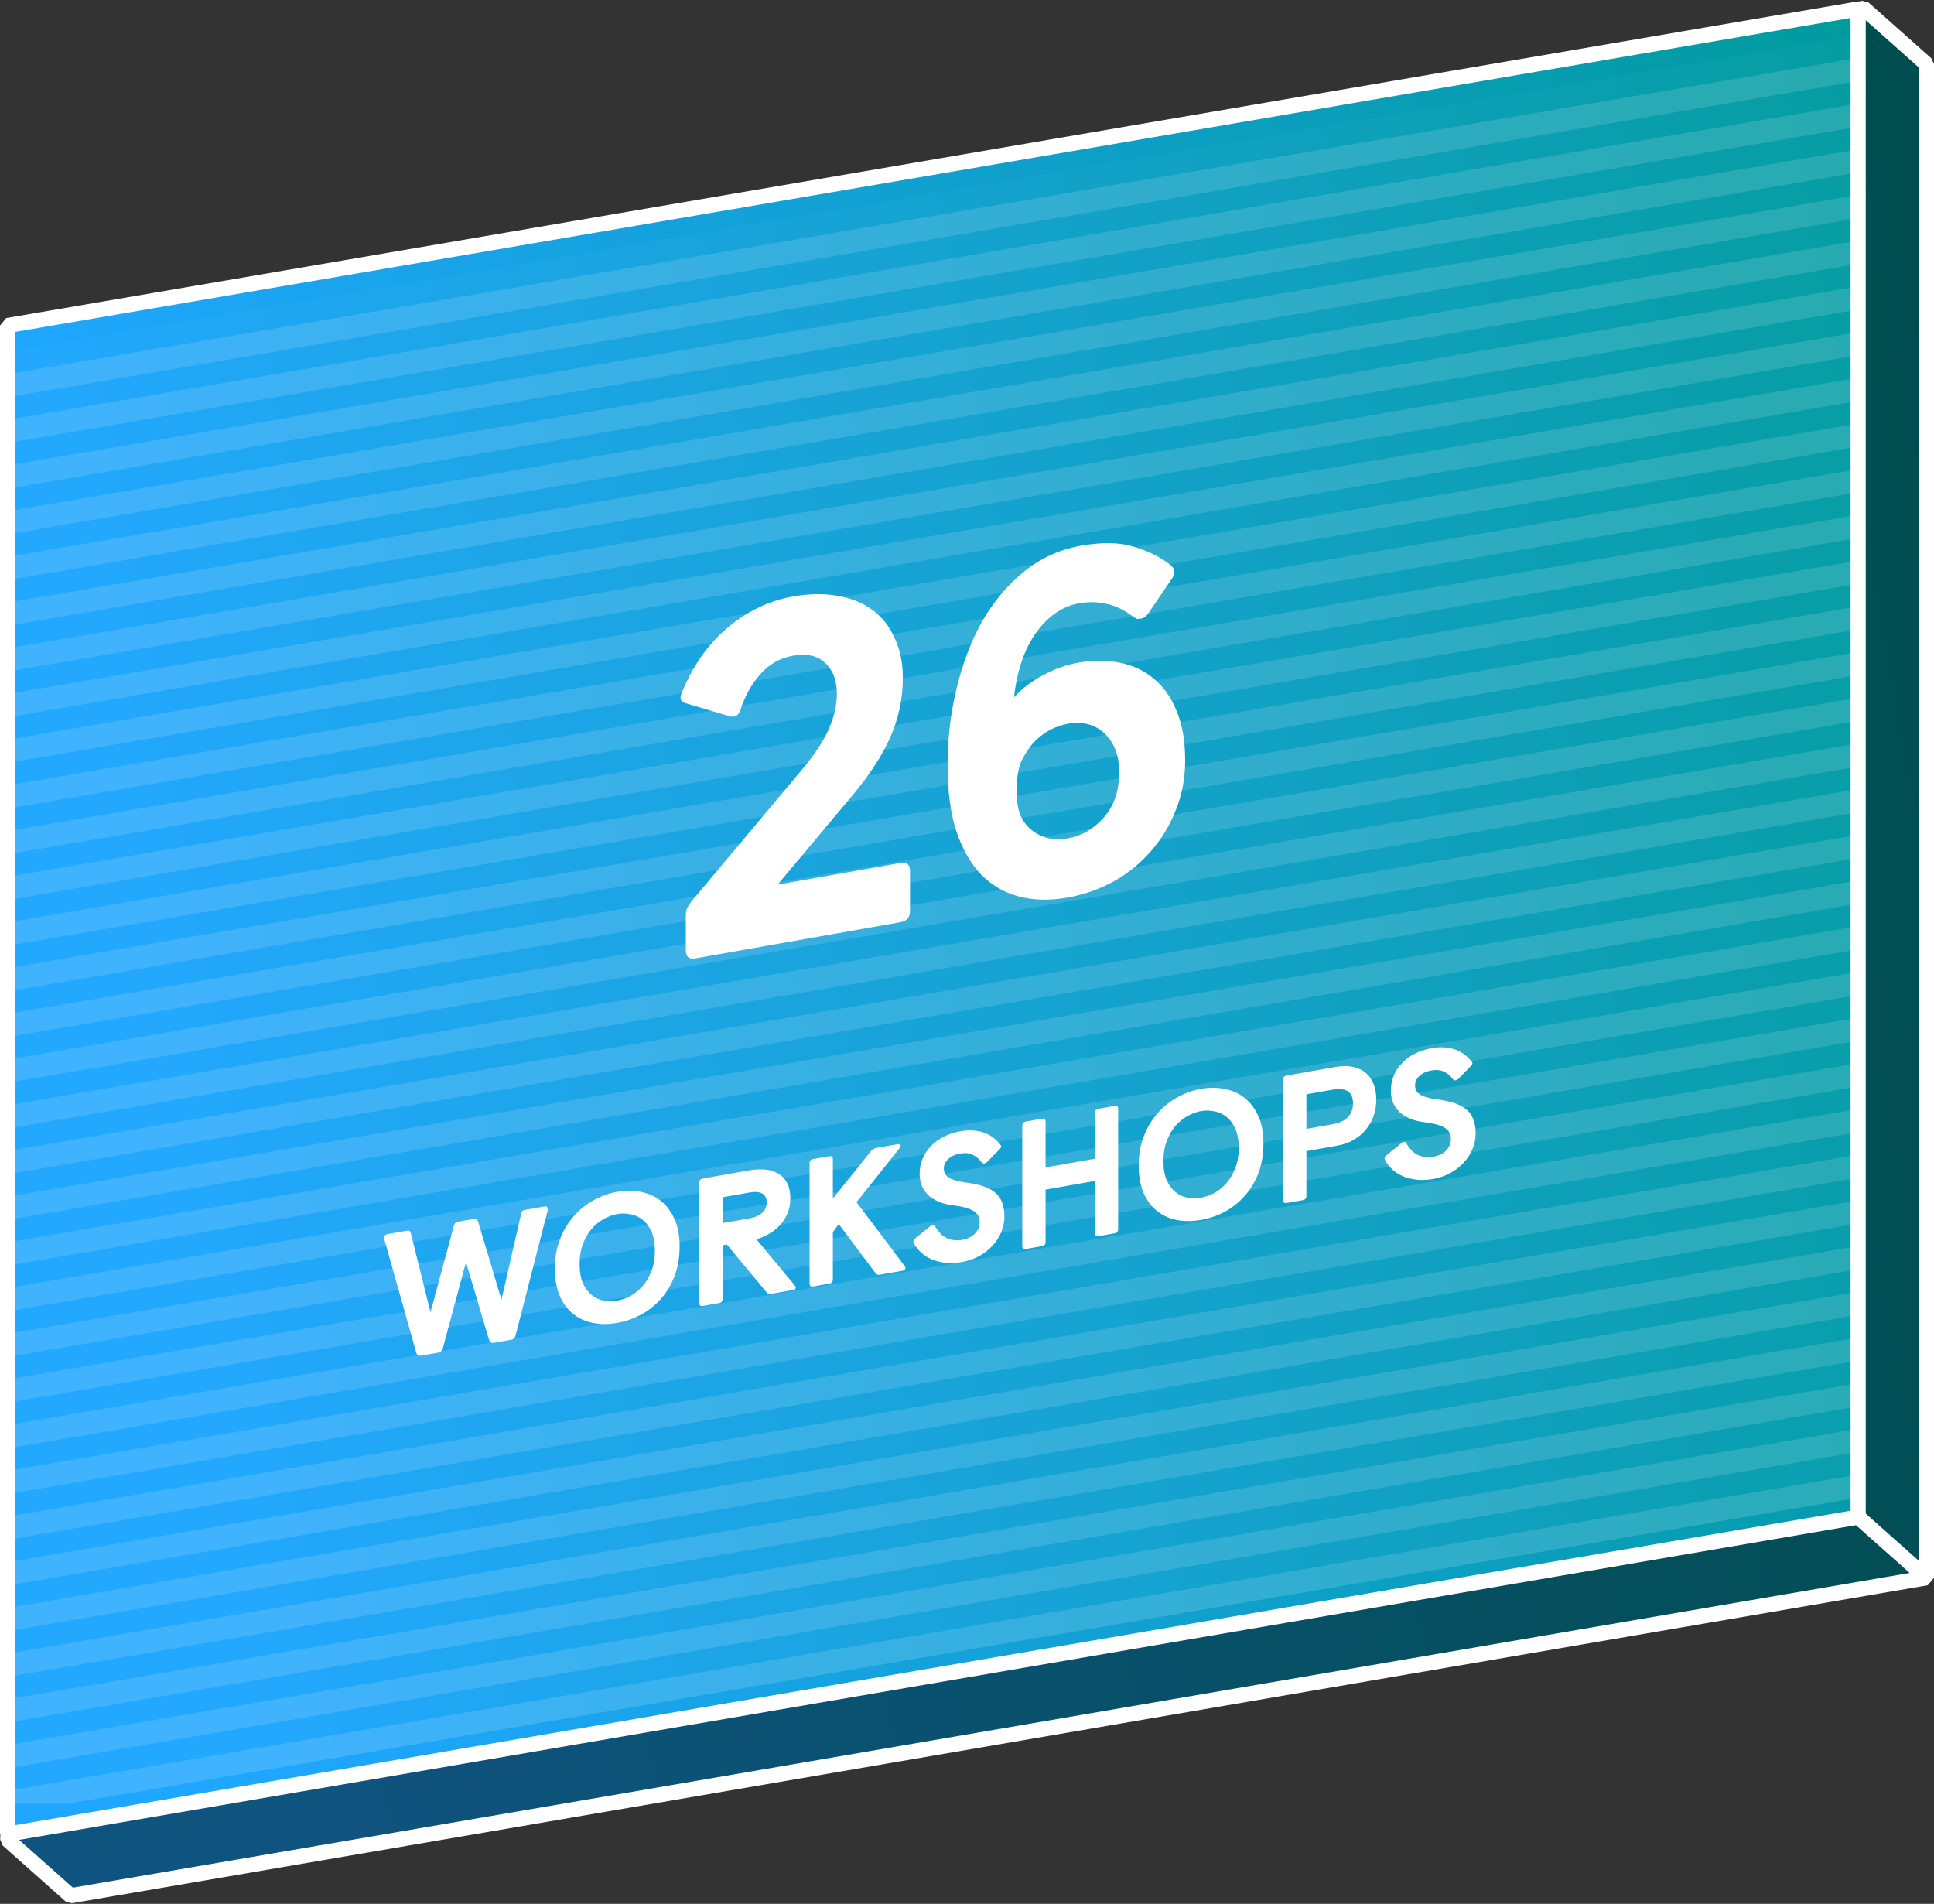 <svg fill="none" height="251" viewBox="0 0 255 251" width="255" xmlns="http://www.w3.org/2000/svg" xmlns:xlink="http://www.w3.org/1999/xlink"><rect x="0" y="0" width="255" height="251" fill="#333333" stroke="none"/><linearGradient id="a"><stop offset="0" stop-color="#1fa6ff"/><stop offset="1" stop-color="#009b9e"/></linearGradient><linearGradient id="b" gradientUnits="userSpaceOnUse" x1="9" x2="255.009" xlink:href="#a" y1="50.75" y2="7.88"/><linearGradient id="c" gradientUnits="userSpaceOnUse" x1="-0" x2="246.009" xlink:href="#a" y1="42.75" y2="-.121"/><clipPath id="d"><path d="m0 0h245v237.798h-245z"/></clipPath><path d="m245.713 1.083 8.287 7.366v199.564l-244.695 41.92-8.284-7.363 8.942-191.681z" fill="url(#b)"/><path d="m245.713 1.083 8.287 7.366v199.564l-244.695 41.92-8.284-7.363 8.942-191.681z" fill="#000" fill-opacity=".5"/><g stroke="#fff"><path d="m245.713 1.083 8.287 7.366v199.564l-244.695 41.92-8.284-7.363 8.942-191.681z" stroke-linejoin="bevel" stroke-width="2"/><path d="m1 241.814v-198.9l244-41.728v198.827z" fill="url(#c)" stroke-linejoin="bevel" stroke-width="2"/><path d="m245 200 9 8" stroke-width="2"/><g clip-path="url(#d)" stroke-linejoin="bevel" stroke-width="3"><path d="m0 48.025 281-48.025" stroke-opacity=".02"/><path d="m0 51.025 281-48.025" stroke-opacity=".15"/><path d="m0 54.05 281-48.025" stroke-opacity=".02"/><path d="m0 57.05 281-48.025" stroke-opacity=".15"/><path d="m0 60.075 281-48.025" stroke-opacity=".02"/><path d="m0 63.075 281-48.025" stroke-opacity=".15"/><path d="m0 66.1 281-48.025" stroke-opacity=".02"/><path d="m0 69.1 281-48.025" stroke-opacity=".15"/><path d="m0 72.125 281-48.025" stroke-opacity=".02"/><path d="m0 75.125 281-48.025" stroke-opacity=".15"/><path d="m0 78.15 281-48.025" stroke-opacity=".02"/><path d="m0 81.15 281-48.025" stroke-opacity=".15"/><path d="m0 84.175 281-48.025" stroke-opacity=".02"/><path d="m0 87.175 281-48.025" stroke-opacity=".15"/><path d="m0 90.2 281-48.025" stroke-opacity=".02"/><path d="m0 93.2 281-48.025" stroke-opacity=".15"/><path d="m0 96.224 281-48.025" stroke-opacity=".02"/><path d="m0 99.224 281-48.025" stroke-opacity=".15"/><path d="m0 102.249 281-48.025" stroke-opacity=".02"/><path d="m0 105.249 281-48.025" stroke-opacity=".15"/><path d="m0 108.274 281-48.025" stroke-opacity=".02"/><path d="m0 111.274 281-48.025" stroke-opacity=".15"/><path d="m0 114.299 281-48.025" stroke-opacity=".02"/><path d="m0 117.299 281-48.025" stroke-opacity=".15"/><path d="m0 120.324 281-48.025" stroke-opacity=".02"/><path d="m0 123.324 281-48.025" stroke-opacity=".15"/><path d="m0 126.349 281-48.025" stroke-opacity=".02"/><path d="m0 129.349 281-48.025" stroke-opacity=".15"/><path d="m0 132.374 281-48.025" stroke-opacity=".02"/><path d="m0 135.374 281-48.025" stroke-opacity=".15"/><path d="m0 138.399 281-48.025" stroke-opacity=".02"/><path d="m0 141.399 281-48.025" stroke-opacity=".15"/><path d="m0 144.424 281-48.025" stroke-opacity=".02"/><path d="m0 147.424 281-48.025" stroke-opacity=".15"/><path d="m0 150.449 281-48.025" stroke-opacity=".02"/><path d="m0 153.449 281-48.025" stroke-opacity=".15"/><path d="m0 156.474 281-48.025" stroke-opacity=".02"/><path d="m0 159.474 281-48.025" stroke-opacity=".15"/><path d="m0 162.499 281-48.025" stroke-opacity=".02"/><path d="m0 165.499 281-48.025" stroke-opacity=".15"/><path d="m0 168.524 281-48.025" stroke-opacity=".02"/><path d="m0 171.524 281-48.025" stroke-opacity=".15"/><path d="m0 174.549 281-48.025" stroke-opacity=".02"/><path d="m0 177.549 281-48.025" stroke-opacity=".15"/><path d="m0 180.574 281-48.025" stroke-opacity=".02"/><path d="m0 183.574 281-48.025" stroke-opacity=".15"/><path d="m0 186.598 281-48.025" stroke-opacity=".02"/><path d="m0 189.598 281-48.025" stroke-opacity=".15"/><path d="m0 192.623 281-48.025" stroke-opacity=".02"/><path d="m0 195.623 281-48.025" stroke-opacity=".15"/><path d="m0 198.648 281-48.025" stroke-opacity=".02"/><path d="m0 201.648 281-48.025" stroke-opacity=".15"/><path d="m0 204.673 281-48.025" stroke-opacity=".02"/><path d="m0 207.673 281-48.025" stroke-opacity=".15"/><path d="m0 210.698 281-48.025" stroke-opacity=".02"/><path d="m0 213.698 281-48.025" stroke-opacity=".15"/><path d="m0 216.723 281-48.025" stroke-opacity=".02"/><path d="m0 219.723 281-48.025" stroke-opacity=".15"/><path d="m0 222.748 281-48.025" stroke-opacity=".02"/><path d="m0 225.748 281-48.025" stroke-opacity=".15"/><path d="m0 228.773 281-48.025" stroke-opacity=".02"/><path d="m0 231.773 281-48.025" stroke-opacity=".15"/><path d="m0 234.798 281-48.025" stroke-opacity=".02"/><path d="m0 237.798 281-48.025" stroke-opacity=".15"/></g></g><path d="m90.425 120.812c0-.427.042-.754.126-.982.126-.278.336-.614.63-1.007l14.496-17.276c1.807-2.154 3.026-4.011 3.656-5.573.672-1.569 1.008-3.058 1.008-4.466 0-1.792-.504-3.154-1.512-4.085-1.009-.974-2.437-1.298-4.286-.972-1.681.296-3.11 1.103-4.286 2.42-1.135 1.267-2.017 2.852-2.647 4.755-.168.499-.441.782-.819.848-.21.037-.441.014-.693-.07l-5.673-1.688c-.462-.132-.693-.368-.693-.71 0-.213.063-.459.189-.737.588-1.469 1.324-2.879 2.206-4.229.924-1.4 1.996-2.656 3.214-3.767 1.26-1.161 2.647-2.131 4.16-2.909 1.554-.829 3.235-1.403 5.042-1.721 2.185-.385 4.16-.413 5.924-.085 1.807.321 3.341.947 4.601 1.877 1.261.93 2.227 2.167 2.9 3.713.714 1.495 1.071 3.246 1.071 5.251 0 2.688-.546 5.28-1.639 7.777-1.092 2.454-2.773 5.033-5.042 7.738l-9.832 11.717 16.198-2.856c.84-.148 1.261.204 1.261 1.058v5.248c0 .853-.421 1.354-1.261 1.502l-27.039 4.768c-.84.148-1.261-.205-1.261-1.058zm60.925-39.863c-.252.343-.546.544-.883.604-.252.044-.441.057-.567.036-.126-.063-.273-.144-.441-.242-1.219-.937-2.416-1.515-3.593-1.735-1.134-.269-2.332-.293-3.592-.07-2.185.385-4.076 1.679-5.673 3.88-1.554 2.194-2.521 5.031-2.899 8.511 1.05-1.167 2.332-2.139 3.845-2.918 1.512-.821 3.025-1.365 4.538-1.632 1.975-.348 3.823-.354 5.546-.018 1.723.336 3.215 1.033 4.475 2.091 1.303 1.05 2.311 2.473 3.025 4.266.757 1.787 1.135 3.96 1.135 6.52 0 2.39-.42 4.597-1.261 6.623-.798 2.018-1.911 3.835-3.34 5.453-1.387 1.567-3.025 2.88-4.916 3.939-1.891 1.016-3.887 1.709-5.988 2.079-2.353.415-4.496.366-6.429-.146-1.933-.513-3.592-1.479-4.979-2.898-1.387-1.462-2.479-3.382-3.277-5.758-.757-2.384-1.135-5.24-1.135-8.568 0-3.584.399-7.004 1.198-10.259.798-3.298 1.933-6.25 3.403-8.856 1.513-2.613 3.362-4.795 5.547-6.546s4.664-2.87 7.437-3.359c2.899-.511 5.294-.443 7.185.205 1.933.598 3.509 1.408 4.727 2.43.252.211.378.488.378.829 0 .299-.084.57-.252.812zm-17.27 23.845c0 1.067.168 1.997.504 2.791.379.787.883 1.424 1.513 1.91s1.345.829 2.143 1.03c.84.15 1.723.144 2.647-.019 1.765-.311 3.32-1.225 4.664-2.742 1.345-1.517 2.017-3.513 2.017-5.988 0-1.195-.189-2.228-.567-3.1s-.883-1.572-1.513-2.101c-.588-.536-1.281-.905-2.08-1.105-.798-.201-1.638-.223-2.521-.068-1.849.326-3.424 1.201-4.727 2.626-.462.551-.924 1.251-1.387 2.1-.42.8-.651 1.928-.693 3.386zm-83.444 58.474c0-.32.158-.508.473-.564l2.6-.458c.158-.028.268-.007.331.062.063.053.11.164.142.335l2.576 10.369 3.073-11.365c.047-.169.11-.3.189-.394.095-.096.229-.16.402-.191l2.033-.358c.173-.031.299-.013.378.053.095.064.166.171.213.323l3.073 10.282 2.576-11.278c.032-.182.079-.31.142-.385.063-.091.173-.151.331-.179l2.6-.458c.315-.056.473.077.473.397l-4.254 16.59c-.095.337-.299.533-.615.588l-2.293.404c-.299.053-.496-.072-.591-.375l-3.049-10.263-3.049 11.338c-.095.337-.291.531-.591.584l-2.293.404c-.315.056-.52-.068-.615-.371zm30.749 11.138c-1.103.194-2.151.203-3.143.026-.993-.193-1.867-.583-2.624-1.169-.756-.587-1.355-1.377-1.796-2.371-.441-1.011-.662-2.236-.662-3.676 0-1.424.228-2.712.685-3.865.457-1.168 1.064-2.179 1.82-3.032.756-.854 1.631-1.552 2.623-2.095.993-.543 2.025-.909 3.096-1.098 1.071-.189 2.103-.187 3.096.006s1.867.583 2.623 1.169c.756.587 1.363 1.384 1.82 2.392.457.991.685 2.199.685 3.623 0 1.44-.221 2.743-.662 3.908-.441 1.15-1.04 2.152-1.796 3.005s-1.631 1.552-2.623 2.095c-.993.527-2.041.887-3.143 1.082zm0-2.928c.583-.103 1.166-.31 1.749-.62.599-.33 1.135-.768 1.607-1.316.473-.547.859-1.207 1.158-1.98.299-.773.449-1.663.449-2.671s-.15-1.846-.449-2.513c-.299-.667-.693-1.19-1.182-1.568-.473-.38-1.008-.622-1.607-.724-.583-.121-1.158-.132-1.725-.032-.567.1-1.15.315-1.749.644-.583.311-1.119.742-1.607 1.292-.473.547-.859 1.207-1.158 1.98s-.449 1.663-.449 2.671.142 1.847.425 2.517c.299.667.685 1.191 1.158 1.572s1.001.632 1.584.753c.599.102 1.198.101 1.796-.005zm10.815-15.539c0-.32.158-.508.473-.563l6.027-1.063c1.75-.308 3.104-.139 4.066.507.961.647 1.442 1.706 1.442 3.178 0 .704-.119 1.349-.355 1.934-.236.57-.559 1.083-.969 1.539-.394.454-.867.841-1.418 1.162-.536.319-1.111.572-1.726.761l5.082 6.112c.063.068.095.151.095.247 0 .176-.103.282-.308.318l-2.93.517c-.174.03-.3.029-.379-.006-.078-.05-.165-.13-.26-.242l-5.199-6.259-.567.1v7.056c0 .32-.158.508-.473.564l-2.127.375c-.315.055-.473-.077-.473-.397zm6.665 4.681c.693-.123 1.237-.362 1.631-.72.394-.357.591-.816.591-1.376s-.197-.949-.591-1.168c-.394-.218-.938-.267-1.631-.144l-3.593.633v3.408zm7.876-7.245c0-.32.158-.508.473-.563l2.127-.375c.315-.056.473.076.473.396v5.184l4.963-6.179c.205-.276.465-.442.78-.498l2.836-.5c.126-.022.213-.005.26.051.063.036.095.095.095.175 0 .096-.032.181-.095.257l-5.719 7.176 6.358 8.431c.063.101.094.183.094.247 0 .192-.11.308-.331.347l-2.86.504c-.22.039-.386.052-.496.039-.095-.031-.197-.125-.307-.281l-4.798-6.402-.78 1.049v6.24c0 .32-.158.508-.473.564l-2.127.375c-.315.055-.473-.077-.473-.397zm15.884 8.311c.11-.099.22-.159.331-.178.078-.014.141-.009.189.015.047.023.102.086.165.186.457.784.993 1.305 1.607 1.565.615.244 1.277.303 1.986.178.646-.114 1.181-.376 1.607-.787.441-.43.662-.949.662-1.557 0-.656-.276-1.144-.828-1.462-.535-.338-1.418-.582-2.647-.734-.551-.062-1.095-.182-1.631-.36-.535-.193-1.016-.453-1.441-.778-.41-.343-.741-.757-.993-1.241-.252-.499-.378-1.085-.378-1.757 0-.72.126-1.39.378-2.011.268-.623.638-1.176 1.111-1.66.473-.499 1.032-.91 1.678-1.231.662-.341 1.387-.581 2.174-.72.662-.117 1.261-.15 1.797-.101.551.047 1.04.153 1.465.318.426.165.804.378 1.135.64.33.262.622.546.874.854.095.111.142.207.142.287 0 .096-.063.211-.189.345l-1.655 1.684c-.126.118-.236.185-.331.202-.173.031-.307-.018-.401-.145-.347-.451-.741-.781-1.182-.992-.441-.226-1.016-.276-1.726-.151-.252.044-.504.121-.756.229s-.48.253-.685.433c-.189.161-.347.357-.473.587-.11.212-.165.453-.165.725 0 .544.244.957.732 1.239.504.279 1.284.486 2.34.62.835.108 1.56.269 2.175.48.614.212 1.126.49 1.536.833.41.344.709.779.898 1.306.205.508.307 1.122.307 1.842 0 .704-.141 1.393-.425 2.067-.268.655-.654 1.251-1.158 1.788-.489.534-1.08.99-1.773 1.369-.677.375-1.426.635-2.245.779-.741.131-1.442.167-2.104.107-.646-.078-1.245-.22-1.796-.427-.536-.225-1.009-.518-1.418-.878-.41-.36-.741-.773-.993-1.241-.063-.117-.094-.215-.094-.295 0-.144.086-.279.26-.406zm12.16-13.256c0-.32.158-.508.473-.563l2.127-.375c.315-.056.473.076.473.396v6.024l6.499-1.146v-6.024c0-.32.158-.508.473-.563l2.127-.375c.315-.056.473.076.473.396v15.84c0 .32-.158.508-.473.564l-2.127.375c-.315.055-.473-.077-.473-.397v-6.888l-6.499 1.146v6.888c0 .32-.158.508-.473.564l-2.127.375c-.315.055-.473-.077-.473-.397zm23.576 12.403c-1.103.194-2.15.203-3.143.026-.993-.193-1.867-.583-2.624-1.169-.756-.587-1.355-1.377-1.796-2.371-.441-1.011-.662-2.236-.662-3.676 0-1.424.229-2.712.686-3.865.457-1.168 1.063-2.179 1.82-3.033.756-.853 1.63-1.551 2.623-2.094s2.025-.909 3.096-1.098c1.072-.189 2.104-.187 3.097.006.992.193 1.867.583 2.623 1.169.756.587 1.363 1.384 1.82 2.391.457.992.685 2.2.685 3.624 0 1.44-.22 2.743-.661 3.908-.442 1.15-1.04 2.152-1.797 3.005-.756.853-1.63 1.552-2.623 2.095-.993.527-2.041.887-3.144 1.082zm0-2.928c.583-.103 1.166-.31 1.749-.62.599-.33 1.135-.769 1.608-1.316.472-.547.858-1.207 1.158-1.98.299-.773.449-1.663.449-2.671s-.15-1.846-.449-2.513c-.3-.667-.694-1.19-1.182-1.568-.473-.38-1.009-.622-1.607-.724-.583-.122-1.158-.132-1.726-.032-.567.1-1.15.315-1.749.644-.583.311-1.118.742-1.607 1.292-.473.547-.859 1.207-1.158 1.98s-.449 1.663-.449 2.671.142 1.847.425 2.517c.3.667.686 1.191 1.158 1.572.473.381 1.001.631 1.584.753.599.102 1.198.1 1.796-.005zm10.815-15.539c0-.32.158-.508.473-.563l6.358-1.121c.93-.164 1.733-.17 2.411-.018.693.15 1.26.426 1.702.828.457.4.795.9 1.016 1.501.22.601.331 1.27.331 2.006 0 .704-.111 1.387-.331 2.05-.221.663-.552 1.265-.993 1.807-.425.539-.961 1.002-1.607 1.388-.646.385-1.402.655-2.269.808l-4.018.708v5.904c0 .32-.158.508-.473.564l-2.127.375c-.315.055-.473-.077-.473-.397zm6.5 5.862c1.812-.32 2.718-1.239 2.718-2.759s-.906-2.121-2.718-1.801l-3.427.604v4.56zm9.084 2.502c.11-.099.22-.159.331-.178.079-.014.142-.009.189.014.047.024.102.086.165.187.457.784.993 1.305 1.607 1.565.615.244 1.277.303 1.986.178.646-.114 1.182-.377 1.607-.788.441-.429.662-.948.662-1.556 0-.656-.276-1.144-.827-1.462-.536-.338-1.419-.582-2.648-.734-.551-.062-1.095-.183-1.63-.36-.536-.194-1.017-.453-1.442-.778-.41-.344-.741-.757-.993-1.241-.252-.499-.378-1.085-.378-1.757 0-.72.126-1.39.378-2.011.268-.623.638-1.176 1.111-1.66.473-.499 1.032-.91 1.678-1.232.662-.34 1.387-.58 2.175-.719.661-.117 1.26-.15 1.796-.101.551.047 1.04.153 1.465.318.426.165.804.378 1.135.64.331.261.622.546.874.854.095.111.142.207.142.287 0 .096-.063.211-.189.345l-1.654 1.684c-.127.118-.237.185-.331.202-.174.031-.308-.018-.402-.145-.347-.451-.741-.782-1.182-.992-.441-.226-1.016-.277-1.725-.151-.252.044-.505.12-.757.229-.252.108-.48.253-.685.433-.189.161-.347.357-.473.587-.11.212-.165.453-.165.725 0 .544.244.957.732 1.239.505.279 1.285.486 2.34.619.836.109 1.56.269 2.175.481.614.212 1.126.489 1.536.833s.709.779.898 1.306c.205.508.308 1.122.308 1.842 0 .704-.142 1.393-.426 2.067-.268.655-.654 1.251-1.158 1.788-.488.534-1.079.99-1.773 1.368-.677.376-1.426.636-2.245.78-.741.131-1.442.167-2.104.107-.646-.078-1.244-.22-1.796-.427-.536-.226-1.008-.518-1.418-.878s-.741-.773-.993-1.241c-.063-.117-.094-.215-.094-.295 0-.144.086-.28.26-.406z" fill="#fff"/></svg>